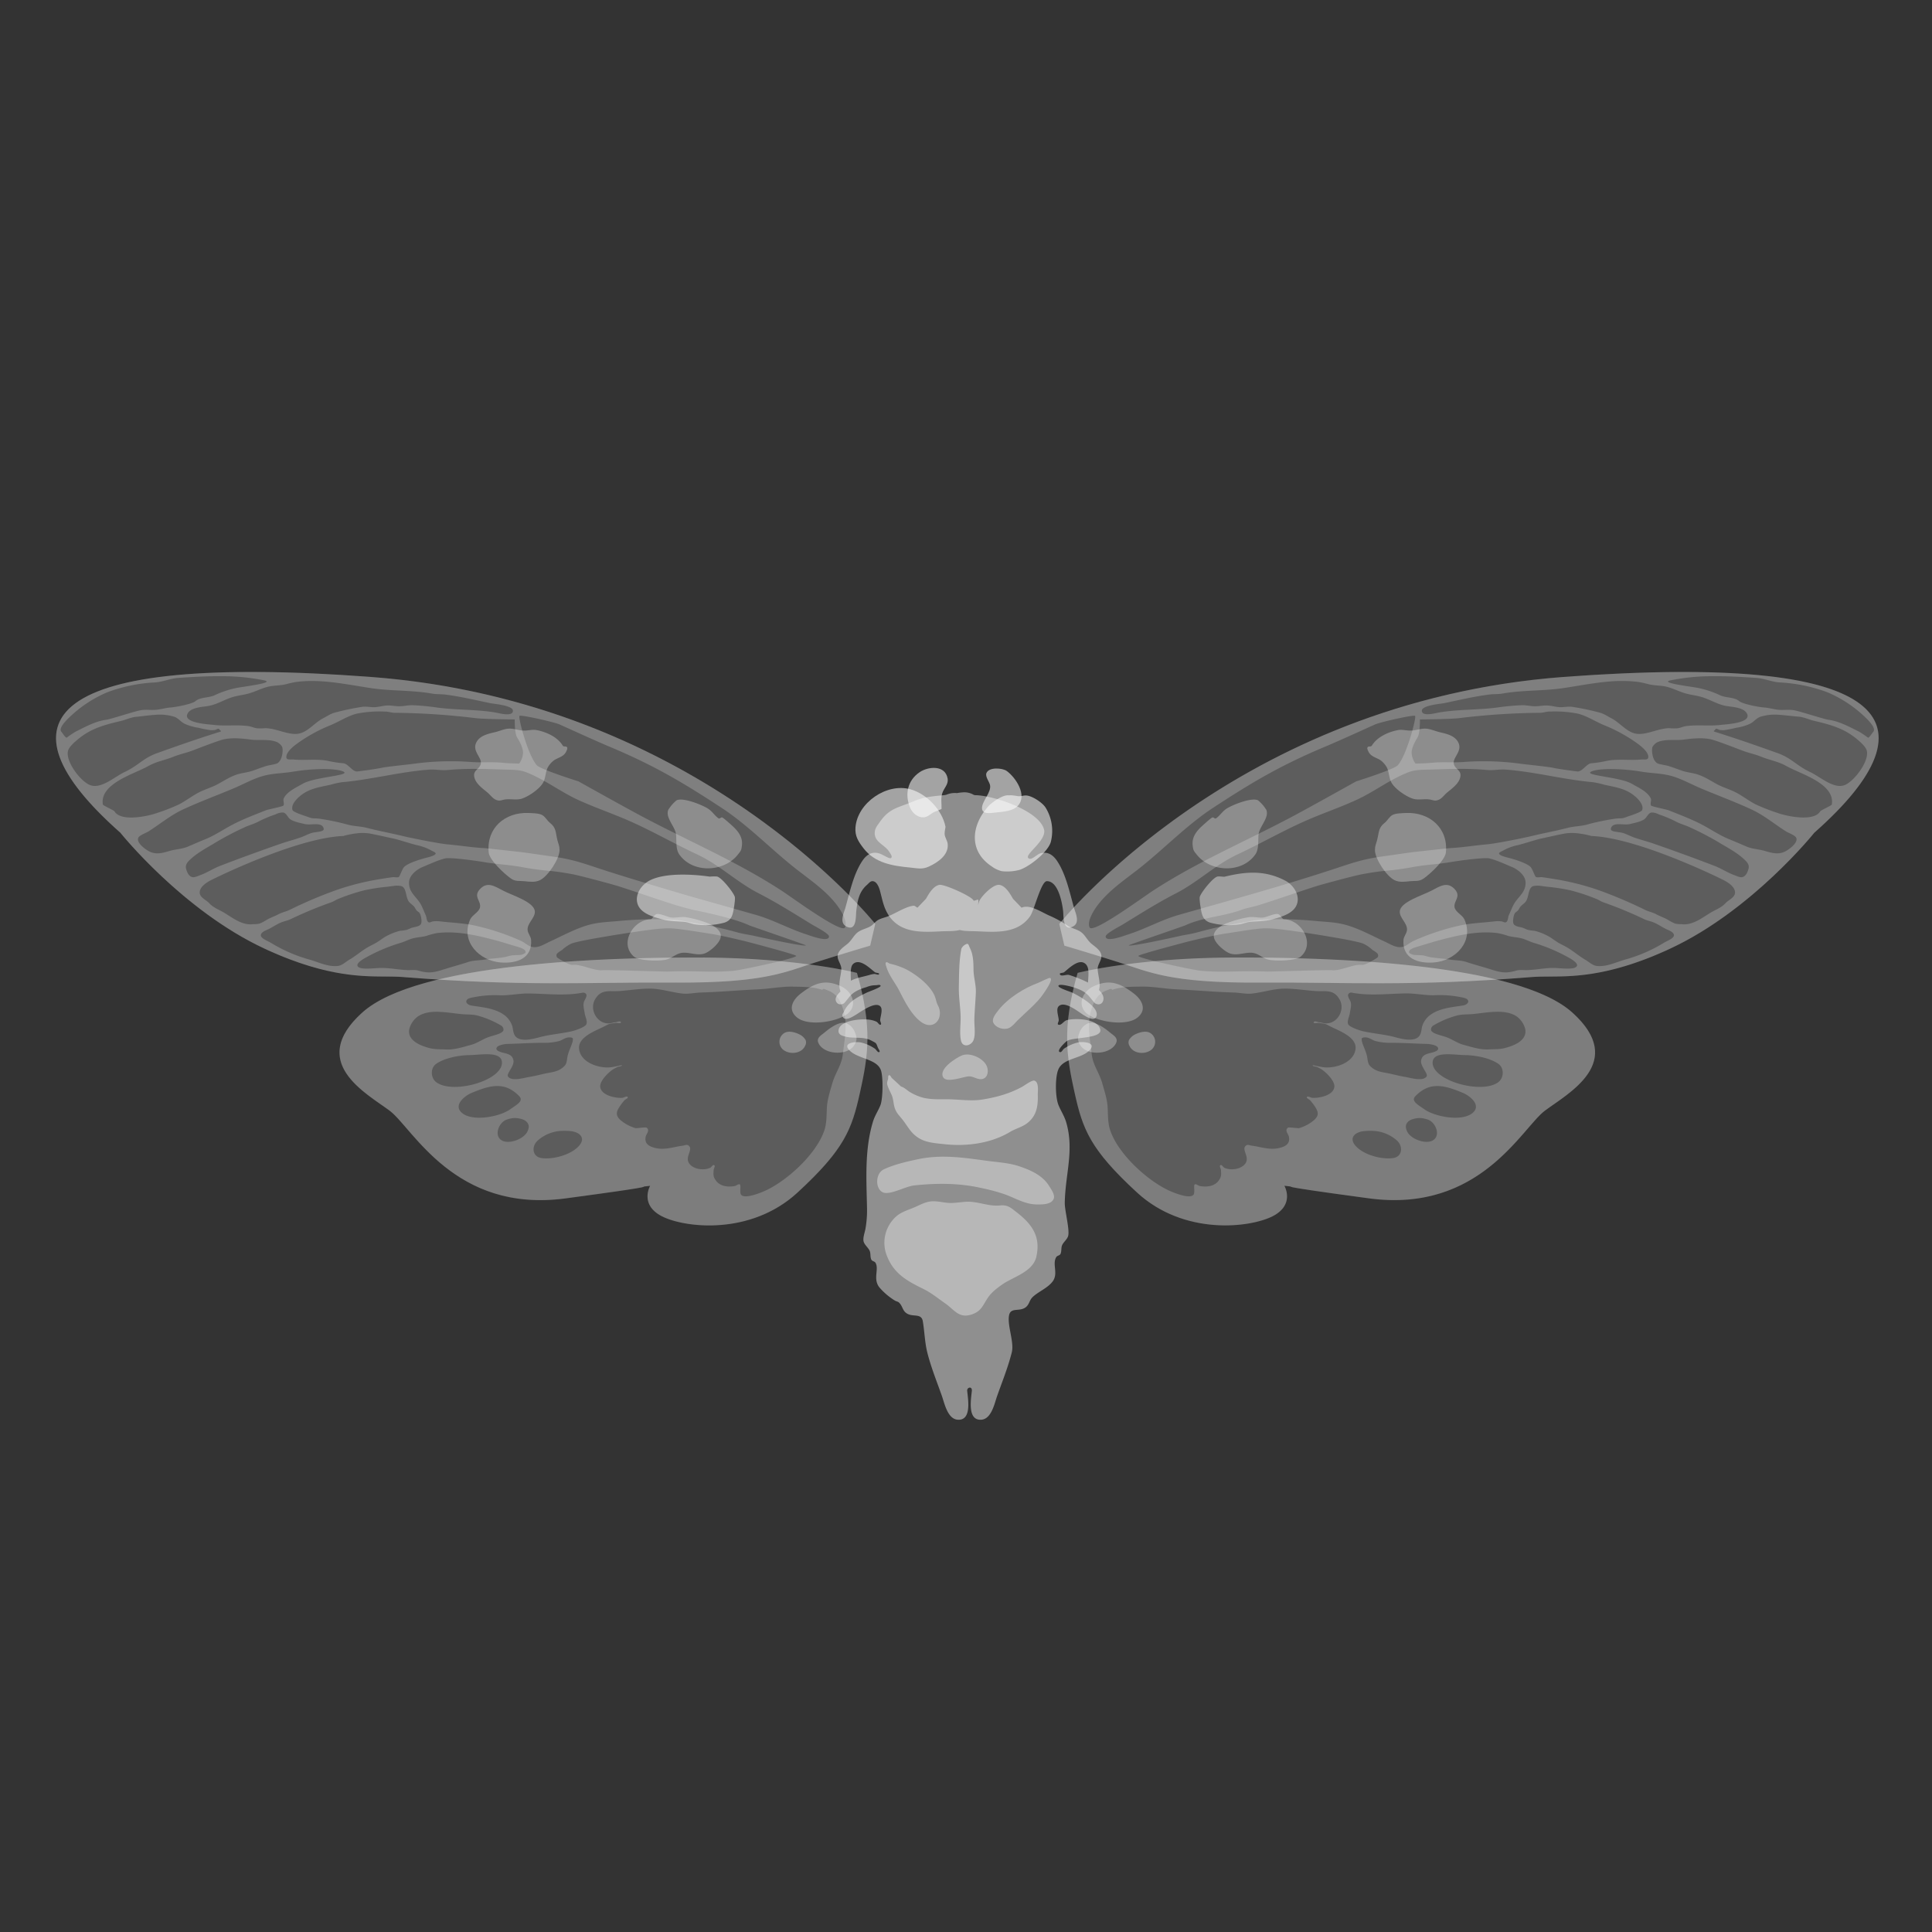 <svg id="Layer_1" data-name="Layer 1" xmlns="http://www.w3.org/2000/svg" viewBox="0 0 1000 1000"><rect x="0" y="0" width="1000" height="1000" fill="#333333" stroke="none"/><defs><style>.cls-1{isolation:isolate;}.cls-10,.cls-11,.cls-12,.cls-13,.cls-2,.cls-3,.cls-4,.cls-5,.cls-6,.cls-7,.cls-8,.cls-9{fill:#fff;}.cls-2{opacity:0.21;}.cls-3{opacity:0.2;}.cls-4{opacity:0.3;}.cls-5{opacity:0.48;}.cls-6{opacity:0.3;}.cls-7{opacity:0.4;}.cls-8{opacity:0.44;}.cls-9{opacity:0.45;}.cls-10{opacity:0.55;}.cls-11{opacity:0.36;}.cls-12{opacity:0.51;}.cls-13{opacity:0.43;}</style></defs><g class="cls-1"><path class="cls-2" d="M453,478.23S361.65,363.11,192.1,350.4-3.54,372.81,62.28,431c0,0,32.28,40.37,74.68,60.06l1.85.85c1.81.82,3.57,1.59,5.3,2.31,4,1.69,7.86,3.13,11.48,4.35,26.34,8.91,41.69,6.26,52.68,7.14,63,5.05,94.65,2.63,141.24,2.89s57.3-5.63,72.79-10.52,28.1-8.6,28.1-8.6Z"/><path class="cls-3" d="M443.58,503.57s-29.72-7.71-79.82-7.94S216,498.33,187.49,524.08s2.22,41.82,14.21,50.81,33.6,53.06,91,45.37,33.09-5.35,43.81-6.51c0,0-5.64,9.71,6,15.73s45.86,10.21,70.26-12.24,28.13-32.83,32.29-51.57S451.81,532.26,443.58,503.57Z"/><path class="cls-2" d="M233.87,482.64c7.6.27,15.16,2.07,22.42,4,3.27.88,6.46,1.88,9.69,2.86,1.54.47,4.36,1.15,5.51,2.16.42.37.78,1.33.31,1.64-2.05,1.39-3.2.87-6.59,1.18-1.36.13-2.64.67-4,.91-3.42.63-7,.71-10.42,1.29-3,.5-5.71.31-8.61,1.29-3.47,1.17-6.91,2.07-10.39,3.14-5.84,1.78-8.91,3.18-15.06,1.32-2-.61-3.8-.23-5.86-.31-4.52-.18-9.07-1.14-13.6-1.12-2.65,0-8.91.88-11.22-.17-3.45-1.57,2.45-4.74,3.55-5.33a89.27,89.27,0,0,1,17.71-7.46c2.26-.66,4.35-1.85,6.63-2.41s4.5-.61,6.69-1.19a39.24,39.24,0,0,1,5.61-1.49A49.57,49.57,0,0,1,233.87,482.64Zm115.29-2c6.06.62,12,1.68,18,2.58,6.73,1,19.43,4.18,19.43,4.18s25.64,6.69,25.55,7.39c-.17,1.29-28.69,7.37-32.54,7.69-11.89,1-18.33-.12-33.94.39-2.38.07-31.41-.94-33.88-.7-4.39.42-11.07-3.29-15.47-2.74-1.6.2-7.37-3.29-8-3.9a1.65,1.65,0,0,1,.07-2,13.67,13.67,0,0,1,2.55-1.81,18.29,18.29,0,0,1,4.84-3.32c1.74-.72,8-2,15.12-3.2,8.69-1.52,18.75-3.05,23.75-3.7C339.1,480.91,344.65,480.2,349.16,480.65Zm-145.37-22.1a11,11,0,0,1,3.94.11c2.61.78,2.21,5.27,3.66,7.67.72,1.2,1.9,1.78,2.82,2.79.67.72.89,1.61,1.61,2.3s1,.61,1.49,1.39c.62,1.06,1.22,4.29.6,5.4-.75,1.35-3,1.53-4.33,1.89-1.06.28-2,.84-3,1.18a22,22,0,0,1-3.42.49,28.42,28.42,0,0,0-6.1,2.23c-2.2,1-3.94,2.5-6,3.77-1.65,1-3.46,1.78-5.13,2.79-3.14,1.88-5.93,4.34-9.13,6.2-1.92,1.12-3.74,3-6.07,3.24-5.1.46-9.58-1.87-14.29-3.24A78.25,78.25,0,0,1,140,487.87c-1.06-.67-5.18-2.16-5-3.87s3-2.56,4.25-3.21c2.23-1.11,4.39-2.65,6.73-3.52,1.48-.55,3.06-.83,4.49-1.53A211.57,211.57,0,0,1,171.54,467c1.27-.46,2.34-1.27,3.59-1.74a100.92,100.92,0,0,1,13.39-4.43,98.64,98.64,0,0,1,11.19-1.77C200.83,459,202.33,458.71,203.79,458.55Zm26.77-14.26c2.29-.52,14.6,1,20.29,2,7.52,1.22,12.1,1.21,19.59,2.58,12.81,2.33,13.16,1.25,26,3.66,3.79.71,20.21,5.09,23.91,6.27,9.93,3.18,19.78,6.69,29.74,9.8,3,.92,8.71,2.37,8.71,2.37s20.24,3.87,29,8c.73.34,29.32,10.12,29.28,10.32-.22,1.06-27.35-5-27.64-5.09-2.76-.5-5.54-.95-8.23-1.71a208,208,0,0,0-22.28-4.85c-3.53-.59-7-1.56-10.6-1.67a205.59,205.59,0,0,0-27.64.7c-5.34.54-10.42.57-15.69,2-6.91,1.86-13.64,5.61-20.15,8.58-2.37,1.08-5.24,2.94-7.91,3-3.22.11-4.65-2.09-7.36-3.28a124.34,124.34,0,0,0-24-7.94c-5.83-1.25-11.72-1.4-17.6-2.1a14.44,14.44,0,0,0-3.94,0c-.75.1-1.53.77-2.2.42-1.18-.6-.93-2.5-1.5-3.69-1.09-2.28-1.89-4.84-3.38-6.91-2.4-3.33-5.27-5.31-5.26-9.86,0-3.76,4-6.89,7.14-8.16C222.49,447.22,226.7,445.18,230.56,444.29Zm-46-12.93a24.62,24.62,0,0,1,6.94.1c4.13.78,8.22,1.77,12.34,2.62,2,.42,9.83,2.92,11.82,3.35a27,27,0,0,1,7.77,2.89c.37.21,2.1.88,2.06,1.46-.08,1.14-4.29,2.06-5.09,2.27-2.83.75-9.24,2.66-11.23,4.71-1,1-2.2,4.83-2.75,5.16-.71.42-2.31,0-3.11.1-1.88.26-3.82.56-5.71.87a133.86,133.86,0,0,0-24.06,6,232.6,232.6,0,0,0-23.28,9.9c-1.91,1-4,1.34-5.93,2.34-2,1.08-4.3,1.85-6.31,3a21.69,21.69,0,0,1-3.73,1.95,16,16,0,0,1-3.31.28c-5.49.71-10.26-3.06-14.78-5.82-2.91-1.78-5.68-2.59-8-5.13-1.44-1.59-4.93-2.89-4.84-5.54.1-3.16,4.22-5.52,6.65-6.69,0,0,43.2-21.54,67.71-22.46A39.44,39.44,0,0,1,184.58,431.36Zm-38.14-10.81c1.83.19,2.43,2.57,3.9,3.56,1.9,1.27,5.13,1.87,7.33,2.4,3.42.85,8.82-1.28,9.86,2.2.63,2.09-3.83,1.66-6.52,2.55-1.9.62-3.65,1.61-5.54,2.26-3.43,1.19-7,2.08-10.39,3.28-10.41,3.62-20.81,7.41-31.1,11.36-3.59,1.39-6.76,3.55-10.38,4.85-1,.37-2.8,1.25-4,1-1.94-.4-2.85-2.76-3.28-4.43-.57-2.26,1.24-3.87,2.76-5.23,3.84-3.44,8.6-5.84,13-8.54a150.82,150.82,0,0,1,14.26-7.46c2.62-1.26,5.49-1.95,8-3.38a63.31,63.31,0,0,1,8.33-3.45A8,8,0,0,1,146.44,420.55Zm19-22.45c4.64-.11,8.91.15,11.33.91,7.44,2.34-13.55,2.9-20.05,6.66-3.21,1.86-8.11,4-9.83,7.56-.53,1.12.45,2.66-.17,3.73-.3.52-8,2-9.17,2.48-5.69,2.29-11.64,4.51-17.08,7.35-4.75,2.48-9.2,5.59-14.19,7.6-3.07,1.24-6,2.54-9.06,3.84-2.76,1.18-5.92,1.29-8.79,2.06-3.63,1-6.94,2.23-10.63.66-1.94-.83-7.37-4.56-6.21-7.29.56-1.3,4-2.53,5.13-3.21,5.91-3.73,11.44-8.38,17.81-11.36,8.7-4.06,17.74-7.36,26.57-11.09,5-2.11,9.55-4.74,14.81-6.27s10.66-1.4,16-2.34A98.57,98.57,0,0,1,165.44,398.1Zm81.72-.1c5.22,0,10.45.25,15.61.38,3.21.08,6.36.14,9.17,1.19,9.62,3.58,17.92,10.15,27.23,14.43,8.89,4.08,18.15,7.17,27.05,11.12,11.82,5.25,23,11.7,34.69,17.15,11.37,5.3,20.57,14.37,31.72,20.08,9.47,4.85,18.59,10.63,27.65,16.18,1.38.85,8.75,4.62,8.82,6.13.15,3.45-10.1-.51-11.47-.94-9-2.85-17.41-7.64-26.5-10.21l-35.29-10s-29.18-8.56-43.6-13.27c-10.56-3.45-15.54-5.43-26.56-6.94-1.71-.23-14.64-2.12-16.35-2.3-5.8-.61-17-1.93-19.32-2.05-6.08-.34-12.15-1.36-18.23-1.89-4.9-.42-20-3.52-22.83-4.22-6.33-1.55-12.68-2.68-19-4.32-3.16-.82-6.38-.79-9.52-1.57a122.51,122.51,0,0,0-15.2-3.2c-3.12-.36-2.84.23-5.86-.91-1.42-.54-7.57-2.38-7.94-3.56-1-3,2.7-6.36,4.7-7.88,4.5-3.39,9.58-4,15-5.22a43.56,43.56,0,0,1,5.82-1.29c15.12-1.32,30-5.39,45.18-6.52,3.18-.24,6.26.51,9.45.21A150.3,150.3,0,0,1,247.16,398ZM123,382.17c2.31.09,4.59.34,6.69.63,4.38.6,9.69-.43,13.81,1.36a6.63,6.63,0,0,1,2.47,2.3c.57.76.6,6.5-2.23,8.5-.9.64-4.53,1.1-5.65,1.43-2.64.8-5.19,1.84-7.81,2.69s-5.54,1-8.22,2c-3.33,1.19-6.33,3.16-9.42,4.84s-6.87,2.7-10.14,4.46-6.45,4.23-9.9,6a100.84,100.84,0,0,1-11.12,4.35c-5,1.83-19,4.75-22.24-.8-.31-.53-5.94-3-6-3.52-1.72-10.82,16.13-15.76,23.27-19.76,4.83-2.7,8.23-2.93,13.38-5,3-1.22,6.06-1.83,9.12-2.94,2.58-.92,14.14-5.54,17.29-6.13A30.38,30.38,0,0,1,123,382.17Zm145.93-11.64c.83-.64,18,3.22,20.76,4.47,6.67,3,19.2,8.73,26,11.57,22.59,9.48,37.52,18.25,58,31.7,13.69,9,25.65,21.58,38.63,31.71,7.27,5.67,15.08,10.95,20.77,18.37,1.85,2.4,5.76,8.31,4.33,11.64-1.56,3.62-27.41-15.46-33.09-19.14-23.44-15.18-47.6-25.3-72.27-38.41-10-5.34-32.63-18-32.63-18s-19.64-6.16-21.58-8.36C273.2,390.86,268.06,371.17,268.91,370.53ZM80.38,370a25.52,25.52,0,0,1,9.86,1c2.11.77,3.32,2.59,5.27,3.6a26.58,26.58,0,0,0,7.18,2.09,60.91,60.91,0,0,0,6.38,1.25,10.94,10.94,0,0,0,2.06-.1c.79-.09,2-1.1,2.37-.39s1.56,1,.34,1.33c-11,3.41-21.64,7.15-32.42,11-7.5,2.69-9.73,6.47-17,9.86-4.94,2.31-11.76,8.63-17.39,6.86C42,405,33.47,393.79,35.3,388.34c.7-2.06,3.66-4.54,5.2-5.82,6.67-5.53,13.82-7.41,22.06-9.34,2.65-.63,5-1.86,7.74-2.13C73.39,370.75,76.91,370.22,80.38,370Zm119.12-1.71c1.62.06,3.16.65,4.78.66a368.52,368.52,0,0,1,41.86,2.76c5,.59,20.29.66,20.29.66s-.14,7.1,1.22,9.31c.86,1.39,3.18,5.19,3.07,8.16a10.49,10.49,0,0,1-2,5.38s-5.09-.08-8-.37c-6-.6-10.54-.07-16.55-.42a141.67,141.67,0,0,0-30.75,1c-2.15.27-13.51,1.46-15.63,1.93-3.18.72-11.87,1.86-12.92,1.94-2.42.18-4.75-4.06-7.13-4.23a58.88,58.88,0,0,1-7.88-1.22c-6-1.2-12-.17-17.92-.73-1.68-.16-4.15.65-3.66-1.95.45-2.38,3.72-5,5.51-6.28a80.83,80.83,0,0,1,17-9.41c4.61-1.83,9.21-5,14.05-6.13A61.35,61.35,0,0,1,199.5,368.33ZM163.17,352.5c9.66.25,19.28,2.23,28.76,3.66,10.52,1.6,21.32,1,31.76,2.86,2.35.41,4.7.21,7.05.53,7.72,1,15.29,2.79,22.9,4.39,2,.42,11.82,1.15,11.85,3.94.05,3.25-7.09,1.27-8.57,1-10-1.76-20.28-1.3-30.37-2.62A125.6,125.6,0,0,0,213.3,365c-2.19,0-4.35.55-6.55.56s-4.43-.53-6.66-.38c-1.94.12-3.85.69-5.78.83-2.32.17-4.63-.48-6.94-.13a130,130,0,0,0-14.19,3c-2.2.59-4.13,2-6.14,3-4.5,2.41-8,7.39-13.07,7.95s-11-2.82-16.56-2.93a31.13,31.13,0,0,1-4.32.07c-1.57-.21-3-.93-4.6-1.15-5.88-.8-12.12.11-18-.63-2.53-.31-16.48-.92-13.25-6.1,1.94-3.1,7.86-3.14,10.88-3.73,4.2-.82,7.59-3,11.57-4.32,2.67-.91,5.4-1.2,8.12-1.85,3.66-.86,6.89-2.66,10.46-3.62,3.1-.84,6.41-.66,9.52-1.36a55,55,0,0,1,5.72-1.26A66.38,66.38,0,0,1,163.17,352.5ZM115,350a108.69,108.69,0,0,1,21.75,2.16c5.45,1.18-8.25,2.88-13.75,3.81a49.48,49.48,0,0,0-12,3.93c-3,1.38-7.36.88-9.82,3-1.78,1.53-10.2,3.11-12.8,3.28s-5.13,1-7.74,1.22c-2.76.21-5.25-.26-8,.24-3.1.57-15.34,4.6-17.67,4.91-5.4.7-10.81,3.64-15.73,6.1a48.13,48.13,0,0,0-4.67,3.13c-.55.38-2.29-2.46-2.75-2.95-1.89-2,3.2-6.65,4.15-7.6a64.3,64.3,0,0,1,19.8-13,82.56,82.56,0,0,1,24.33-5c4.19-.25,8-2.05,12.14-2.34C99.75,350.38,107.44,349.92,115,350Zm20.19-2.16C17.47,346.84,4.7,380.09,62.28,431c0,0,32.28,40.34,74.68,60,.62.29,1.23.6,1.85.88,1.8.81,3.57,1.58,5.29,2.3,4.05,1.69,7.86,3.13,11.47,4.35,26.35,8.91,41.69,6.27,52.68,7.15,63,5,94.68,2.63,141.26,2.89,13.4.08,23.84-.36,32.27-1.13,20.88-1.92,29.49-5.91,40.52-9.39,15.49-4.9,28.1-8.62,28.1-8.62l2.65-11.22S361.66,363.11,192.11,350.41Q160.32,348,135.15,347.83Z"/><path class="cls-3" d="M290.73,585.34a29.94,29.94,0,0,1,4.71.14c4.55.48,8.15,3.55,3.94,7.95s-13.15,6.79-19,6c-5-.65-5.39-6.2-2-9.13A19.87,19.87,0,0,1,290.73,585.34Zm-25.59-6.55a9.66,9.66,0,0,1,2.79,0c1.81.28,3.92.78,5,2.27.95,1.31,1,2.53.1,4.53-1.76,3.88-9,6.57-12.76,4.95-5.06-2.17-2.2-9.75,2.17-11.09A17.85,17.85,0,0,1,265.14,578.79Zm-8.08-16.66c4-.09,7.85,1.29,11.68,5.23,2.49,2.56-1.43,4.5-4.75,6.86-5.24,3.74-18.9,6.41-24.57,2.06-5.22-4,.92-9,4.7-10.6C248.77,563.77,253,562.21,257.06,562.13Zm-3.73-16.42c3.4.17,6.18,1.07,6.45,3.9.88,9.51-25.2,17-33.92,10.56-3-2.19-3.2-7.33-.11-9.51,4.45-3.14,12.15-4.49,17.29-4.54C245.89,546.1,249.92,545.53,253.33,545.71ZM294,537c.88-.13,2.55-.09,2.54.8,0,2.34-2,5.43-2.75,8.75-.42,1.81-.25,3.88-1.71,5.3-3.08,3-6.16,3-10,3.83-2.8.61-5.32,1.3-8.19,1.75-2.36.36-9.29,2.58-11-.35-.78-1.34,3.31-5.3,2.9-8.06-.57-3.81-4.22-3.55-7-4.63-.74-.29-2.36-.9-1.67-2.2s4.25-1.82,5.5-1.85c6.31-.14,12.56-.61,18.86-.59a28.39,28.39,0,0,0,8.23-1C291.14,538.26,292.46,537.17,294,537Zm-66.69-13.25c4.15.13,8.39.88,11.85,1.18,2.8.25,5.71.05,8.4.84a49.66,49.66,0,0,1,12,5.16c.8.5,1.41,2,.83,2.72-1.23,1.63-4.73,2.14-7.77,3.24s-5.49,3-8.61,3.87c-4.21,1.13-8.84,2.71-13.25,2.44-2.54-.15-5.1,0-7.6-.52-4.84-1.09-12.72-3.93-11.26-10.22a11.68,11.68,0,0,1,4.15-6.17C219.13,524.08,223.17,523.58,227.32,523.71Zm74.5-9.94a1.66,1.66,0,0,1,1.74,1.12c.27,1-1.13,2.89-1.36,3.8-.48,1.91.2,4,.49,6,.23,1.52,1.7,4.33.63,5.72s-5.82,3-7.6,3.38c-5.4,1.19-11,1.59-16.32,3-3.06.83-7.81,2.06-10.91.77-2.71-1.13-2.76-3.69-3.21-6.1a11.7,11.7,0,0,0-3-5.06c-4.8-4.54-12.28-5-18.41-6-1.26-.2-3.39-1.41-2.13-3,.73-.94,3.25-1.19,4.33-1.43a55.75,55.75,0,0,1,12.86-.84c4.86.12,9.8-1,14.71-.94C283.09,514.33,292.41,515.6,301.82,513.77Zm108.7-3.1c5.05.08,10.27,0,15.06,1.64,1.5.5-.27.12.28-.31s1.6.26,2.37.52a11.58,11.58,0,0,1,7,6.73c4.05,9,2.08,17.2,1,26.6-.61,5.35-3.92,9.57-5.37,14.64-1.07,3.76-2.57,8.41-2.82,12.3-.27,4.18,0,8.6-1.5,12.66C422.33,597.34,408,610.59,396.75,616c-2.32,1.11-11.52,5-13.25,2.26-.69-1.08.08-4.78-.49-5.16-.77-.51-1.77.59-2.68.77-3.34.65-7.54.27-9.76-2.79-1.5-2.06-1.34-3.16-1.19-5.47.05-.83,1-2.07.28-2.51s-1.34,1-2.09,1.36a8.68,8.68,0,0,1-2.34.66c-2.8.39-6.45-.32-8.33-2.68-2.89-3.64,2.49-7.68-.73-9.66-.77-.47-1.83.09-2.72.21-4.81.62-9.22,2.38-14.19,1.22-3.38-.79-5.9-2.28-5-6.07.25-1.07,2.34-3.25.35-4.49-.48-.3-5.07.39-5.65.28a21.15,21.15,0,0,1-7.88-4.26c-2.74-2.51-2-4.5-.1-7.28a32.43,32.43,0,0,1,2.16-2.79c.54-.64,2.23-1.17,1.71-1.82s-1.88.39-2.83.46c-3.31.22-10.72-1.17-11.33-5.58-.43-3.15,4.33-7.65,6.56-9.13a20.65,20.65,0,0,1,2.33-1.22c.73-.36,2.7-.38,2.2-1,0,0-4,.94-5.75,1.12-5.84.62-15.29-2.26-16.28-9.31-.92-6.5,9-9.7,13.42-12.06,2.59-1.39,2.52-1.12,5.4-1.57.94-.14,3.12.47,2.79-.42s-1.95,0-2.93.07-2.1.51-3.17.56c-6.21.31-10.31-7.11-7.29-12.38,3.14-5.46,7.22-4,12.45-4.35,5-.36,9.78-1.11,14.82-1.26,6.25-.18,11.84,1.85,17.95,2.55,3.17.36,6.35-.43,9.52-.53,10-.29,20.07-1.22,30.08-1.67C398.71,511.76,404.54,510.58,410.52,510.67Zm-46.75-15.06c-50.1-.23-147.73,2.73-176.26,28.48s2.2,41.8,14.19,50.8,33.61,53.08,91.05,45.39,33.07-5.36,43.79-6.52c0,0-5.65,9.7,6,15.72s45.88,10.22,70.28-12.24,28.13-32.82,32.29-51.56,6.65-33.44-1.57-62.12C443.57,503.56,413.87,495.84,363.77,495.61Z"/><path class="cls-4" d="M284.66,425.91c-1.52-1.21-2.41-3.21-4.13-4.11s-5-.9-7-1c-12.15-.51-21.88,7.84-20.57,20.47.41,4,8.23,11.16,11.55,13.49,2.29,1.61,4.4,1.08,7,1.35s5.44.71,8-.55c4.11-2,10.1-11,10.11-15.53,0-2.3-.54-2.94-1.08-5.06C287.47,430.69,288,428.55,284.66,425.91Z"/><path class="cls-5" d="M367.35,453.74s-20.66-3.35-31,1.95c-4,2-7.55,6.73-6.54,11.44,1.17,5.51,8.06,7.37,12.68,8.65,4.17,1.16,7.65,1,11.82,1.39,1.84.17,3.57,1,5.4,1.28a37.74,37.74,0,0,0,15.14-.86c4.1-1.25,4.48-4.52,5.11-8.23.13-.73.64-4.25.38-5.15-.65-2.26-7-10.31-9.33-10.54A23.85,23.85,0,0,0,367.35,453.74Z"/><path class="cls-4" d="M291.25,385.89c-2.7-4.44-8.55-7.09-13.56-8-2.1-.4-4.26.29-6.39.25-2.37,0-4.67-.86-7-1-2.9-.14-5.37,1.2-8.12,1.84-3.62.85-8.26,1.81-9.86,5.81-1.68,4.22,3.13,7.37,2.55,10.45s-4.16,3.27-3.36,7c.75,3.5,4.49,6,7,8.13,1.36,1.18,2.44,2.82,4.09,3.56,2.27,1,3.12,0,5.3-.18,2.67-.27,5.6.47,8.22-.38,3.51-1.14,9.12-4.95,11-8.27,1.31-2.35,1.18-5.41,2.39-7.85a12,12,0,0,1,3.22-3.71c2.14-1.45,5-1.82,6.29-4.46.35-.73.95-1.82.39-2.41S291.75,386.71,291.25,385.89Z"/><path class="cls-4" d="M371.68,423.41c-2-1.54-3-3.38-5.1-4.78-2.88-1.92-13.08-6.08-16.41-4.37a20.4,20.4,0,0,0-4.25,4.87c-1.69,4.05,3.56,8.72,4,12.73.33,3.13-.27,7.61,1.63,10.33,7,10.07,23.16,9.18,30.24.3,1.72-2.16,1.91-2.19,2.23-4.91.57-5-2.84-8.3-6.28-11.29-.27-.25-3.58-3.24-4.06-3.21C372.8,423.14,372.57,424.11,371.68,423.41Z"/><path class="cls-4" d="M260.42,461c-4.58-2.43-8.18-4.75-11.88-.92-3.83,4,.54,6.1-.08,9.53-.43,2.45-4,3.94-5.06,6.21-5.25,11.6,4.82,21.55,15.82,22.36,8.13.6,16.35-2,15.68-11.7-.12-1.77-1.62-3.24-1.81-5-.37-3.65,4-6.35,3.73-9.78C276.48,466.79,265,463.42,260.42,461Z"/><path class="cls-4" d="M336.81,475.81c-9.07.19-16.45,12.57-8.74,19.28,2.6,2.28,13.3,2.45,16.77,1.6s5.21-3.56,9.28-3.57c3.68,0,7.68,1.78,11.19.14,2.59-1.2,6.59-4.67,7.54-7.47,1.39-4.1-3.82-7-7-8.13a57.3,57.3,0,0,0-10.82-2.92c-2.55-.37-5.13.42-7.69.16-1.66-.17-6.26-2.49-7.8-1.66C338.2,474,337.57,475.79,336.81,475.81Z"/><path class="cls-6" d="M436.31,511c-8.65-4.41-14.36-2.55-21.94,3.35-4.05,3.15-6.77,8.08-2,12.16,5.61,4.82,19.93,2.58,25.68-1.31,4.15-2.8,4.63-7.69,1.27-11.64A12.23,12.23,0,0,0,436.31,511Z"/><path class="cls-6" d="M442.3,533.78a8.3,8.3,0,0,0-3.55-3.82c-3.65-2.21-9.51,2.41-12.11,4.59-1.49,1.24-4.3,2.66-3,5.36,2.81,6,14.48,6.62,18.19,1.54C444.26,538.1,443.19,536.06,442.3,533.78Z"/><path class="cls-6" d="M414.21,535.61c-2.07-1.08-5.91-2.51-8.43-.81a5.33,5.33,0,0,0,.25,9c3.39,2.13,9,1.43,10.73-2.55a3.42,3.42,0,0,0,.23-2.93A7.72,7.72,0,0,0,414.21,535.61Z"/><path class="cls-2" d="M548.3,478.23s91.39-115.12,261-127.83,195.63,22.41,129.81,80.6c0,0-32.27,40.37-74.68,60.06l-1.85.85q-2.71,1.23-5.29,2.31c-4,1.69-7.87,3.13-11.49,4.35-26.34,8.91-41.69,6.26-52.68,7.14-63,5.05-94.65,2.63-141.23,2.89S594.54,503,579,498.08s-28.1-8.6-28.1-8.6Z"/><path class="cls-3" d="M557.76,503.57s29.72-7.71,79.82-7.94,147.74,2.7,176.27,28.45-2.22,41.82-14.21,50.81S766,628,708.6,620.26s-33.09-5.35-43.81-6.51c0,0,5.65,9.71-6,15.73s-45.87,10.21-70.27-12.24-28.13-32.83-32.29-51.57S549.53,532.26,557.76,503.57Z"/><path class="cls-2" d="M767.47,482.64c-7.6.27-15.16,2.07-22.42,4-3.27.88-6.45,1.88-9.69,2.86-1.54.47-4.36,1.15-5.51,2.16-.42.37-.77,1.33-.31,1.64,2.05,1.39,3.21.87,6.59,1.18,1.36.13,2.64.67,4,.91,3.42.63,7,.71,10.43,1.29,3,.5,5.7.31,8.61,1.29,3.46,1.17,6.9,2.07,10.39,3.14,5.83,1.78,8.9,3.18,15.06,1.32,2-.61,3.8-.23,5.85-.31C795,502,799.51,501,804,501c2.66,0,8.91.88,11.22-.17,3.45-1.57-2.45-4.74-3.55-5.33A89.27,89.27,0,0,0,794,488.05c-2.26-.66-4.35-1.85-6.63-2.41s-4.5-.61-6.69-1.19a38.89,38.89,0,0,0-5.61-1.49A49.52,49.52,0,0,0,767.47,482.64Zm-115.29-2c-6.06.62-12,1.68-18,2.58-6.73,1-19.43,4.18-19.43,4.18s-25.64,6.69-25.55,7.39c.17,1.29,28.69,7.37,32.54,7.69,11.89,1,18.33-.12,33.94.39,2.38.07,31.41-.94,33.88-.7,4.39.42,11.07-3.29,15.47-2.74,1.61.2,7.38-3.29,8-3.9a1.64,1.64,0,0,0-.07-2,13.67,13.67,0,0,0-2.54-1.81,18.34,18.34,0,0,0-4.85-3.32c-1.74-.72-8-2-15.12-3.2-8.69-1.52-18.74-3.05-23.75-3.7C662.24,480.91,656.69,480.2,652.18,480.65Zm145.37-22.1a11,11,0,0,0-3.94.11c-2.61.78-2.2,5.27-3.66,7.67-.72,1.2-1.9,1.78-2.82,2.79-.67.72-.88,1.61-1.6,2.3s-1,.61-1.5,1.39c-.62,1.06-1.21,4.29-.59,5.4.74,1.35,3,1.53,4.32,1.89,1.06.28,2,.84,3,1.18a21.89,21.89,0,0,0,3.41.49,28.42,28.42,0,0,1,6.1,2.23c2.21,1,4,2.5,6,3.77,1.65,1,3.46,1.78,5.13,2.79,3.14,1.88,5.94,4.34,9.13,6.2,1.92,1.12,3.75,3,6.07,3.24,5.1.46,9.58-1.87,14.29-3.24a78.31,78.31,0,0,0,20.54-8.89c1.05-.67,5.17-2.16,5-3.87s-3-2.56-4.26-3.21c-2.23-1.11-4.39-2.65-6.73-3.52-1.48-.55-3.06-.83-4.49-1.53A211.57,211.57,0,0,0,829.8,467c-1.27-.46-2.34-1.27-3.59-1.74a100.44,100.44,0,0,0-13.39-4.43,98.64,98.64,0,0,0-11.19-1.77C800.51,459,799,458.71,797.55,458.55Zm-26.77-14.26c-2.29-.52-14.6,1-20.29,2-7.52,1.22-12.1,1.21-19.59,2.58-12.81,2.33-13.16,1.25-26,3.66-3.8.71-20.22,5.09-23.92,6.27-9.92,3.18-19.77,6.69-29.74,9.8-3,.92-5.77,1.28-8.71,2.37-9,3.33-20.24,3.87-29,8-.72.34-29.32,10.12-29.28,10.32.22,1.06,27.36-5,27.65-5.09,2.75-.5,5.53-.95,8.22-1.71a208.49,208.49,0,0,1,22.28-4.85c3.53-.59,7-1.56,10.6-1.67a205.55,205.55,0,0,1,27.64.7c5.34.54,10.42.57,15.69,2,6.91,1.86,13.65,5.61,20.15,8.58,2.37,1.08,5.24,2.94,7.91,3,3.23.11,4.66-2.09,7.36-3.28a124.56,124.56,0,0,1,24-7.94c5.83-1.25,11.72-1.4,17.61-2.1a14.37,14.37,0,0,1,3.93,0c.75.1,1.53.77,2.2.42,1.18-.6.93-2.5,1.5-3.69,1.09-2.28,1.9-4.84,3.38-6.91,2.4-3.33,5.27-5.31,5.27-9.86,0-3.76-4-6.89-7.15-8.16C778.85,447.22,774.64,445.18,770.78,444.29Zm46-12.93a24.55,24.55,0,0,0-6.93.1c-4.14.78-8.23,1.77-12.35,2.62-2,.42-9.83,2.92-11.81,3.35a27,27,0,0,0-7.78,2.89c-.37.21-2.1.88-2,1.46.07,1.14,4.28,2.06,5.09,2.27,2.83.75,9.24,2.66,11.22,4.71,1,1,2.2,4.83,2.75,5.16.71.42,2.31,0,3.11.1,1.89.26,3.83.56,5.71.87a133.86,133.86,0,0,1,24.06,6,233.76,233.76,0,0,1,23.29,9.9c1.9,1,4,1.34,5.92,2.34,2,1.08,4.31,1.85,6.31,3a22.06,22.06,0,0,0,3.73,1.95,16.07,16.07,0,0,0,3.32.28c5.48.71,10.25-3.06,14.78-5.82,2.91-1.78,5.67-2.59,8-5.13,1.45-1.59,4.93-2.89,4.85-5.54-.11-3.16-4.23-5.52-6.66-6.69,0,0-43.2-21.54-67.7-22.46A39.75,39.75,0,0,0,816.76,431.36Zm38.14-10.81c-1.83.19-2.43,2.57-3.9,3.56-1.9,1.27-5.13,1.87-7.32,2.4-3.43.85-8.82-1.28-9.87,2.2-.63,2.09,3.83,1.66,6.52,2.55,1.9.62,3.66,1.61,5.54,2.26,3.44,1.19,7,2.08,10.39,3.28,10.41,3.62,20.81,7.41,31.1,11.36,3.6,1.39,6.76,3.55,10.39,4.85,1,.37,2.79,1.25,4,1,1.94-.4,2.85-2.76,3.28-4.43.57-2.26-1.24-3.87-2.76-5.23-3.84-3.44-8.6-5.84-13-8.54A153.3,153.3,0,0,0,875,428.36c-2.62-1.26-5.5-1.95-8.06-3.38a63.31,63.31,0,0,0-8.33-3.45A8,8,0,0,0,854.9,420.55Zm-19-22.45c-4.64-.11-8.91.15-11.33.91-7.44,2.34,13.55,2.9,20,6.66,3.22,1.86,8.11,4,9.83,7.56.53,1.12-.45,2.66.17,3.73.31.52,8,2,9.17,2.48,5.7,2.29,11.65,4.51,17.08,7.35,4.75,2.48,9.2,5.59,14.19,7.6,3.07,1.24,6.05,2.54,9.07,3.84,2.75,1.18,5.91,1.29,8.78,2.06,3.63,1,6.94,2.23,10.63.66,1.94-.83,7.37-4.56,6.21-7.29-.56-1.3-4-2.53-5.12-3.21-5.92-3.73-11.44-8.38-17.82-11.36-8.7-4.06-17.73-7.36-26.56-11.09-5-2.11-9.56-4.74-14.82-6.27s-10.66-1.4-16-2.34A98.57,98.57,0,0,0,835.9,398.1Zm-81.71-.1c-5.23,0-10.46.25-15.62.38-3.2.08-6.36.14-9.17,1.19-9.62,3.58-17.92,10.15-27.23,14.43-8.89,4.08-18.15,7.17-27,11.12-11.82,5.25-23,11.7-34.69,17.15-11.37,5.3-20.57,14.37-31.72,20.08-9.47,4.85-18.59,10.63-27.65,16.18-1.38.85-8.75,4.62-8.82,6.13-.15,3.45,10.1-.51,11.47-.94,9-2.85,17.41-7.64,26.5-10.21,26.38-7.48,52.88-14.79,78.89-23.29,10.56-3.45,15.55-5.43,26.56-6.94,1.71-.23,14.64-2.12,16.35-2.3,5.8-.61,17-1.93,19.32-2.05,6.08-.34,12.15-1.36,18.23-1.89,4.9-.42,20-3.52,22.83-4.22,6.34-1.55,12.69-2.68,19-4.32,3.17-.82,6.38-.79,9.52-1.57a123.28,123.28,0,0,1,15.2-3.2c3.12-.36,2.84.23,5.86-.91,1.42-.54,7.57-2.38,7.95-3.56,1-3-2.71-6.36-4.71-7.88-4.5-3.39-9.58-4-15-5.22a43.22,43.22,0,0,0-5.82-1.29c-15.11-1.32-30-5.39-45.18-6.52-3.18-.24-6.26.51-9.45.21A150.21,150.21,0,0,0,754.19,398Zm124.17-15.83c-2.31.09-4.59.34-6.69.63-4.37.6-9.69-.43-13.8,1.36a6.66,6.66,0,0,0-2.48,2.3c-.57.76-.6,6.5,2.23,8.5.9.64,4.53,1.1,5.65,1.43,2.64.8,5.19,1.84,7.81,2.69s5.54,1,8.22,2c3.34,1.19,6.33,3.16,9.42,4.84s6.87,2.7,10.14,4.46,6.46,4.23,9.9,6a101.63,101.63,0,0,0,11.12,4.35c5,1.83,19,4.75,22.25-.8.31-.53,5.93-3,6-3.52,1.73-10.82-16.13-15.76-23.27-19.76-4.83-2.7-8.22-2.93-13.38-5-3-1.22-6.06-1.83-9.12-2.94-2.58-.92-14.14-5.54-17.29-6.13A30.38,30.38,0,0,0,878.36,382.17ZM732.43,370.53c-.83-.64-18,3.22-20.76,4.47-6.66,3-19.2,8.73-26,11.57-22.59,9.48-37.52,18.25-58,31.7-13.69,9-25.64,21.58-38.62,31.71-7.28,5.67-15.08,10.95-20.78,18.37-1.85,2.4-5.76,8.31-4.32,11.64,1.56,3.62,27.4-15.46,33.08-19.14,23.44-15.18,47.6-25.3,72.27-38.41,10-5.34,32.63-18,32.63-18s19.64-6.16,21.58-8.36C728.14,390.86,733.28,371.17,732.43,370.53ZM921,370a25.52,25.52,0,0,0-9.86,1c-2.1.77-3.32,2.59-5.27,3.6a26.58,26.58,0,0,1-7.18,2.09,60.91,60.91,0,0,1-6.38,1.25,10.8,10.8,0,0,1-2-.1c-.8-.09-2-1.1-2.37-.39s-1.57,1-.35,1.33c11,3.41,21.64,7.15,32.42,11,7.5,2.69,9.73,6.47,17,9.86,4.94,2.31,11.76,8.63,17.39,6.86,5-1.57,13.59-12.81,11.75-18.26-.7-2.06-3.65-4.54-5.19-5.82-6.67-5.53-13.83-7.41-22.07-9.34-2.65-.63-5-1.86-7.74-2.13C928,370.75,924.44,370.22,921,370Zm-119.12-1.71c-1.61.06-3.16.65-4.77.66a368.54,368.54,0,0,0-41.87,2.76c-5,.59-20.29.66-20.29.66s.14,7.1-1.22,9.31c-.86,1.39-3.18,5.19-3.07,8.16a10.49,10.49,0,0,0,2,5.38s5.09-.08,8-.37c6-.6,10.54-.07,16.56-.42a141.6,141.6,0,0,1,30.74,1c2.15.27,13.52,1.46,15.63,1.93,3.18.72,11.87,1.86,12.92,1.94,2.43.18,4.75-4.06,7.13-4.23a58.63,58.63,0,0,0,7.88-1.22c5.95-1.2,12-.17,17.92-.73,1.68-.16,4.15.65,3.66-1.95-.45-2.38-3.72-5-5.51-6.28a80.83,80.83,0,0,0-17-9.41c-4.6-1.83-9.21-5-14.05-6.13A61.35,61.35,0,0,0,801.84,368.33Zm36.33-15.83c-9.65.25-19.28,2.23-28.76,3.66-10.52,1.6-21.32,1-31.76,2.86-2.35.41-4.69.21-7,.53-7.73,1-15.3,2.79-22.91,4.39-2,.42-11.81,1.15-11.85,3.94,0,3.25,7.09,1.27,8.58,1,10-1.76,20.27-1.3,30.36-2.62A125.6,125.6,0,0,1,788,365c2.19,0,4.35.55,6.55.56s4.43-.53,6.66-.38c1.94.12,3.85.69,5.79.83,2.31.17,4.62-.48,6.93-.13a129.49,129.49,0,0,1,14.19,3c2.2.59,4.13,2,6.14,3,4.5,2.41,8,7.39,13.07,7.95s11-2.82,16.56-2.93a31.13,31.13,0,0,0,4.32.07c1.57-.21,3-.93,4.61-1.15,5.87-.8,12.12.11,18-.63,2.53-.31,16.48-.92,13.25-6.1-1.93-3.1-7.85-3.14-10.88-3.73-4.2-.82-7.59-3-11.57-4.32-2.66-.91-5.4-1.2-8.12-1.85-3.65-.86-6.89-2.66-10.46-3.62-3.09-.84-6.41-.66-9.52-1.36a55,55,0,0,0-5.72-1.26A66.26,66.26,0,0,0,838.17,352.5ZM886.38,350a108.69,108.69,0,0,0-21.75,2.16c-5.45,1.18,8.26,2.88,13.75,3.81a49.48,49.48,0,0,1,12,3.93c3,1.38,7.37.88,9.83,3,1.77,1.53,10.19,3.11,12.79,3.28s5.13,1,7.74,1.22,5.25-.26,8,.24c3.1.57,15.34,4.6,17.67,4.91,5.4.7,10.81,3.64,15.73,6.1a48.13,48.13,0,0,1,4.67,3.13c.55.38,2.29-2.46,2.75-2.95,1.89-2-3.2-6.65-4.15-7.6a64.06,64.06,0,0,0-19.8-13,82.5,82.5,0,0,0-24.33-5c-4.19-.25-8-2.05-12.13-2.34C901.59,350.38,893.9,349.92,886.38,350Zm-20.18-2.16c117.68-1,130.45,32.26,72.86,83.18,0,0-32.28,40.34-74.68,60-.62.29-1.23.6-1.84.88q-2.71,1.21-5.3,2.3c-4,1.69-7.86,3.13-11.47,4.35-26.34,8.91-41.69,6.27-52.68,7.15-63,5-94.67,2.63-141.26,2.89-13.4.08-23.84-.36-32.27-1.13-20.87-1.92-29.48-5.91-40.52-9.39-15.49-4.9-28.1-8.62-28.1-8.62l-2.65-11.22s91.39-115.14,260.94-127.84C830.43,348.82,849.38,348,866.2,347.83Z"/><path class="cls-3" d="M710.61,585.34a29.94,29.94,0,0,0-4.71.14c-4.55.48-8.15,3.55-3.94,7.95s13.15,6.79,19,6c5-.65,5.39-6.2,2.06-9.13A19.91,19.91,0,0,0,710.61,585.34Zm25.59-6.55a9.66,9.66,0,0,0-2.79,0c-1.81.28-3.91.78-5,2.27-.95,1.31-1,2.53-.1,4.53,1.77,3.88,9,6.57,12.76,4.95,5.07-2.17,2.21-9.75-2.16-11.09A18,18,0,0,0,736.2,578.79Zm8.09-16.66c-4-.09-7.86,1.29-11.68,5.23-2.49,2.56,1.42,4.5,4.74,6.86,5.24,3.74,18.91,6.41,24.58,2.06,5.22-4-.93-9-4.71-10.6C752.57,563.77,748.32,562.21,744.29,562.13ZM748,545.71c-3.41.17-6.19,1.07-6.45,3.9-.89,9.51,25.19,17,33.92,10.56,3-2.19,3.19-7.33.1-9.51-4.45-3.14-12.15-4.49-17.29-4.54C755.45,546.1,751.42,545.53,748,545.71ZM707.33,537c-.87-.13-2.55-.09-2.54.8,0,2.34,2,5.43,2.75,8.75.43,1.81.26,3.88,1.71,5.3,3.08,3,6.16,3,10,3.83,2.8.61,5.33,1.3,8.19,1.75,2.36.36,9.29,2.58,11-.35.79-1.34-3.31-5.3-2.89-8.06.57-3.81,4.21-3.55,7-4.63.75-.29,2.36-.9,1.68-2.2s-4.26-1.82-5.51-1.85c-6.31-.14-12.56-.61-18.86-.59a28.43,28.43,0,0,1-8.23-1C710.2,538.26,708.88,537.17,707.33,537ZM774,523.71c-4.15.13-8.39.88-11.85,1.18-2.8.25-5.71.05-8.4.84a49.42,49.42,0,0,0-12,5.16c-.81.5-1.41,2-.84,2.72,1.23,1.63,4.74,2.14,7.77,3.24s5.49,3,8.61,3.87c4.21,1.13,8.85,2.71,13.25,2.44,2.54-.15,5.1,0,7.6-.52,4.85-1.09,12.72-3.93,11.26-10.22a11.68,11.68,0,0,0-4.15-6.17C782.21,524.08,778.17,523.58,774,523.71Zm-74.5-9.94a1.66,1.66,0,0,0-1.74,1.12c-.27,1,1.13,2.89,1.36,3.8.49,1.91-.2,4-.49,6-.23,1.52-1.7,4.33-.63,5.72s5.83,3,7.6,3.38c5.4,1.19,11,1.59,16.32,3,3.06.83,7.82,2.06,10.91.77,2.72-1.13,2.76-3.69,3.21-6.1a11.62,11.62,0,0,1,3-5.06c4.79-4.54,12.27-5,18.4-6,1.26-.2,3.39-1.41,2.13-3-.73-.94-3.25-1.19-4.32-1.43a55.87,55.87,0,0,0-12.87-.84c-4.86.12-9.8-1-14.71-.94C718.25,514.33,708.94,515.6,699.52,513.77Zm-108.7-3.1c-5,.08-10.27,0-15.06,1.64-1.5.5.27.12-.27-.31s-1.61.26-2.37.52a11.59,11.59,0,0,0-7,6.73c-4.05,9-2.07,17.2-1,26.6.61,5.35,3.93,9.57,5.37,14.64,1.07,3.76,2.58,8.41,2.82,12.3.27,4.18,0,8.6,1.5,12.66C579,597.34,593.33,610.59,604.6,616c2.31,1.11,11.51,5,13.24,2.26.69-1.08-.08-4.78.49-5.16.78-.51,1.77.59,2.68.77,3.35.65,7.54.27,9.77-2.79,1.5-2.06,1.33-3.16,1.18-5.47-.05-.83-1-2.07-.28-2.51s1.34,1,2.09,1.36a8.68,8.68,0,0,0,2.34.66c2.8.39,6.45-.32,8.33-2.68,2.89-3.64-2.49-7.68.73-9.66.77-.47,1.83.09,2.72.21,4.82.62,9.22,2.38,14.19,1.22,3.38-.79,5.9-2.28,5-6.07-.25-1.07-2.33-3.25-.35-4.49.48-.3,5.07.39,5.65.28a21.07,21.07,0,0,0,7.88-4.26c2.74-2.51,2-4.5.1-7.28a32.43,32.43,0,0,0-2.16-2.79c-.53-.64-2.22-1.17-1.71-1.82s1.88.39,2.83.46c3.31.22,10.72-1.17,11.33-5.58.43-3.15-4.33-7.65-6.56-9.13a20.65,20.65,0,0,0-2.33-1.22c-.73-.36-2.7-.38-2.2-1,0,0,4,.94,5.75,1.12,5.84.62,15.29-2.26,16.29-9.31.91-6.5-9-9.7-13.43-12.06-2.58-1.39-2.52-1.12-5.4-1.57-.94-.14-3.12.47-2.79-.42s2,0,2.93.07,2.1.51,3.17.56c6.21.31,10.31-7.11,7.29-12.38-3.14-5.46-7.22-4-12.45-4.35-5-.36-9.78-1.11-14.81-1.26-6.26-.18-11.84,1.85-18,2.55-3.17.36-6.35-.43-9.52-.53-10-.29-20.07-1.22-30.08-1.67C602.63,511.76,596.81,510.58,590.82,510.67Zm46.75-15.06c50.1-.23,147.74,2.73,176.26,28.48s-2.2,41.8-14.18,50.8S766,628,708.59,620.28s-33.07-5.36-43.79-6.52c0,0,5.65,9.7-6,15.72s-45.88,10.22-70.28-12.24-28.12-32.82-32.28-51.56-6.66-33.44,1.57-62.12C557.78,503.56,587.47,495.84,637.57,495.61Z"/><path class="cls-4" d="M716.68,425.91c1.53-1.21,2.41-3.21,4.13-4.11s5-.9,7-1c12.15-.51,21.88,7.84,20.57,20.47-.41,4-8.23,11.16-11.55,13.49-2.29,1.61-4.4,1.08-7.05,1.35s-5.44.71-8-.55c-4.11-2-10.1-11-10.11-15.53,0-2.3.54-2.94,1.08-5.06C713.87,430.69,713.35,428.55,716.68,425.91Z"/><path class="cls-7" d="M634,453.74c11.09-2.7,20.67-3.35,31,1.95,4,2,7.54,6.73,6.54,11.44-1.18,5.51-8.06,7.37-12.69,8.65-4.17,1.16-7.65,1-11.82,1.39-1.84.17-3.57,1-5.4,1.28a37.74,37.74,0,0,1-15.14-.86c-4.1-1.25-4.48-4.52-5.11-8.23-.13-.73-.64-4.25-.38-5.15.65-2.26,7-10.31,9.33-10.54C631.86,453.53,633.2,453.94,634,453.74Z"/><path class="cls-4" d="M710.09,385.89c2.71-4.44,8.55-7.09,13.56-8,2.1-.4,4.26.29,6.4.25,2.36,0,4.66-.86,7-1,2.9-.14,5.37,1.2,8.12,1.84,3.62.85,8.26,1.81,9.86,5.81,1.68,4.22-3.13,7.37-2.55,10.45s4.16,3.27,3.36,7c-.75,3.5-4.49,6-7,8.13-1.36,1.18-2.44,2.82-4.09,3.56-2.26,1-3.12,0-5.3-.18-2.67-.27-5.6.47-8.22-.38-3.51-1.14-9.12-4.95-11-8.27-1.31-2.35-1.18-5.41-2.39-7.85a11.86,11.86,0,0,0-3.22-3.71c-2.14-1.45-5-1.82-6.29-4.46-.35-.73-.95-1.82-.38-2.41S709.59,386.71,710.09,385.89Z"/><path class="cls-4" d="M629.67,423.41c2-1.54,3-3.38,5.09-4.78,2.88-1.92,13.08-6.08,16.42-4.37a20.36,20.36,0,0,1,4.24,4.87c1.69,4.05-3.56,8.72-4,12.73-.33,3.13.28,7.61-1.62,10.33-7,10.07-23.17,9.18-30.25.3-1.72-2.16-1.91-2.19-2.22-4.91-.58-5,2.83-8.3,6.27-11.29.27-.25,3.58-3.24,4.06-3.21C628.54,423.14,628.78,424.11,629.67,423.41Z"/><path class="cls-4" d="M740.92,461c4.58-2.43,8.19-4.75,11.88-.92,3.83,4-.53,6.1.08,9.53.43,2.45,4,3.94,5.07,6.21,5.25,11.6-4.83,21.55-15.83,22.36-8.12.6-16.35-2-15.68-11.7.12-1.77,1.63-3.24,1.81-5,.38-3.65-4-6.35-3.72-9.78C724.86,466.79,736.39,463.42,740.92,461Z"/><path class="cls-4" d="M664.53,475.81c9.07.19,16.45,12.57,8.75,19.28-2.61,2.28-13.31,2.45-16.78,1.6s-5.21-3.56-9.28-3.57c-3.68,0-7.68,1.78-11.18.14-2.6-1.2-6.6-4.67-7.55-7.47-1.38-4.1,3.83-7,7-8.13a57.2,57.2,0,0,1,10.83-2.92c2.54-.37,5.12.42,7.68.16,1.66-.17,6.27-2.49,7.8-1.66C663.14,474,663.78,475.79,664.53,475.81Z"/><path class="cls-6" d="M565,511c8.65-4.41,14.36-2.55,22,3.35,4,3.15,6.76,8.08,2,12.16-5.61,4.82-19.93,2.58-25.68-1.31-4.15-2.8-4.63-7.69-1.26-11.64A12,12,0,0,1,565,511Z"/><path class="cls-6" d="M559,533.78a8.3,8.3,0,0,1,3.55-3.82c3.65-2.21,9.51,2.41,12.12,4.59,1.49,1.24,4.29,2.66,3,5.36-2.82,6-14.49,6.62-18.2,1.54C557.08,538.1,558.15,536.06,559,533.78Z"/><path class="cls-6" d="M587.13,535.61c2.07-1.08,5.91-2.51,8.43-.81a5.33,5.33,0,0,1-.25,9c-3.39,2.13-9,1.43-10.73-2.55a3.42,3.42,0,0,1-.23-2.93A7.72,7.72,0,0,1,587.13,535.61Z"/><path class="cls-8" d="M499,410.09a24.59,24.59,0,0,0-3.66.42,11.17,11.17,0,0,0-5.58.87c-.42.07-.87.17-1.29.21-5.87.59-10.25.88-15.48,3.11-8.59,3.65-12.83,3.44-18.3,11.78a10.21,10.21,0,0,0-1.67,2.86c-1.62,6.36,4.61,7.41,7.25,11.54.6.94,1.76,2.41,1,3.2s-4.26-1.85-6.49-2.44c-3.82-1-6.51,1-8.57,4.15-4.51,6.87-6.44,16.26-8.62,24-.74,2.67-3.35,7.79.49,9.76,5.45,2.8,4.83-5.63,5.13-8.08.62-5.17,1.39-9.85,5.54-13.46.86-.75,1.68-1.93,2.82-1.92,2.46,0,3.61,3.81,4,5.34,1.24,4.65,1.85,8.67,4.71,12.79,6.2,8.92,17.2,8.31,26.74,7.84,3.7-.18,6.8.05,9.73-.69,2.91.73,6,.52,9.69.69,9.54.47,20.54,1.08,26.74-7.84,2.26-3.26,5.64-18.1,8.68-18.13,6-.06,7.94,11.57,8.4,15.38.29,2.45-.33,10.88,5.12,8.08,3.84-2,1.24-7.09.49-9.76-2.18-7.76-4.11-17.15-8.61-24-2.06-3.14-4.79-5.16-8.61-4.15-2.23.59-4.84,4.09-6.45,2.44-1.86-1.9,9.64-9.06,8.19-14.74-2.53-9.91-26.51-17.66-35.42-17.75-.26,0-.57-.09-.83-.1A9.56,9.56,0,0,0,499,410.09Z"/><path class="cls-9" d="M559.26,498a3.5,3.5,0,0,1,2.89,1.22c1.81,2,1.14,6,1,9.35a65.24,65.24,0,0,0-9.7-3.91c-1.56-.47-4.29,1.11-4.88-.42-.28-.74,1.52-.57,2.17-1C552.48,501.9,556.11,498.21,559.26,498Zm-115,0c3.15.18,6.78,3.87,8.58,5.2.64.47,2.45.3,2.16,1s-1.7-.14-2.55-.07a12.18,12.18,0,0,0-2.37.49c-2.88.88-6.93,1.47-9.65,3-.12-3.29-.33-7.05.94-8.44A3.5,3.5,0,0,1,444.25,498Zm42-40c-3.28.56-5.61,4.82-7,7.25l-4.39,4.57c-.72-.34-1.37-1.15-2.17-1-3.91.5-8.88,3.74-12.62,5.29-1.84.77-3.87,1.11-5.61,2.1-1.4.79-2.33,2.25-3.69,3.1-2.21,1.37-5.07,1.77-7.08,3.45-1.82,1.53-2.93,3.9-4.74,5.51s-5.19,3.5-5.4,6.45c-.18,2.45,2.1,4.51,1.91,7.14-.26,3.61-1.84,7.68-.42,11.3-1.37,1.4-3,3.15-2.4,4.88.64,2,2.66,2.22,4.18,1.29.4-.25,2.86-3.46,3.28-3.9,2.39-2.53,5.22-3.55,8.47-4.54a12.41,12.41,0,0,1,4.71-.94c.84,0,2.38-.52,2.51.32s-6.29,3.08-7.05,3.45c-5,2.43-9.51,4.61-11.95,9.93-.33.71-1,1.45-.77,2.2.93,3.24,5.29.38,6.66-.42,2.29-1.34,10.31-7.41,13-4.5,1.45,1.56-.08,5.38-.11,7.15,0,.78.93,2,.21,2.3s-1.33-1.12-2.09-1.53a11,11,0,0,0-2.2-.77c-3.94-1.14-16.45-.37-17.43,4.92-.43,2.34,1.46,3,3.14,3.45,4.77,1.34,9.36-.23,14,2.26,2.4,1.3,2.18.92,3.14,3.45.29.78,1.48,2.13.69,2.41s-1.48-1.3-2.3-1.85a21.38,21.38,0,0,0-7.25-3.17c-2.71-.49-9.65.12-5.85,4.08,4.32,4.51,14.05,4.34,16.28,10.21,1.26,3.35,1.12,15-.25,18.31-1.23,3-3,5.53-3.9,8.68-4.33,14.53-3.29,29.79-3,44.69a55.4,55.4,0,0,1-.83,10.6c-.32,1.82-1.54,4.93-.84,6.79.64,1.68,2.22,2.82,3,4.43.69,1.44.18,3.3.94,4.71.41.76,1.64.79,2.09,1.53,2,3.32-1.42,8.34,2,12.73a34.41,34.41,0,0,0,8.05,6.86c.69.42,1.58.5,2.16,1.05,2.09,2,1.67,4.52,4.61,5.93,3.12,1.49,7-.39,7.7,3.76.9,5.33,1,10.79,2.3,16.07,1.95,7.77,4.95,15.11,7.6,22.63,1.33,3.77,2.91,11.86,8.16,12.23,7.4.54,5.3-10.78,4.91-14.92-.18-1.94,2.65-2.57,2.41,0-.39,4.14-2.48,15.46,4.92,14.92,5.25-.37,6.82-8.46,8.15-12.23,2.65-7.52,5.65-14.86,7.6-22.63,1.33-5.28-2.34-13.65-1.44-19,.7-4.15,4.58-2.27,7.71-3.77,2.93-1.4,2.52-4,4.6-5.92,3-2.83,7.53-4.46,10.21-7.92,3.21-4.13-.32-9,1.95-12.72.46-.74,1.72-.77,2.13-1.53.76-1.41.25-3.27.94-4.71.78-1.61,2.37-2.75,3-4.43,1.11-2.92-1.74-13.41-1.67-17.39.25-14.9,5-27.25.71-41.78-.94-3.15-2.67-5.72-3.91-8.68-1.74-4.16-1.85-14.07-.24-18.31,2.37-6.25,11.9-5.64,16.28-10.21,3.79-4-3.15-4.57-5.86-4.08a21.46,21.46,0,0,0-7.25,3.17c-.82.55-1.37,2.18-2.3,1.85-2-.72,3.25-5.54,3.83-5.86,3.48-1.88,18-1.1,17.12-5.71-1.09-5.87-13.34-6.1-17.43-4.92-1.56.45-2.79,2.93-4.29,2.3-.72-.3.22-1.52.21-2.3,0-1.77-1.55-5.59-.1-7.15,3.07-3.29,10.61,3.09,13,4.5,1.37.8,5.73,3.66,6.66.42,1.38-4.77-9.61-10.63-12.72-12.13-.74-.36-7.22-2.33-7-3.45.21-1.36,6.68.46,7.21.62,3.25,1,6,2,8.44,4.54.42.44,2.91,3.65,3.31,3.9,1.52.93,3.54.71,4.18-1.29s-.4-3.87-2.16-5.58c1-3.44-.42-7.22-.66-10.6-.19-2.63,2.1-4.69,1.92-7.14-.21-2.95-3.51-4.76-5.4-6.45s-2.92-4-4.75-5.51c-2-1.68-4.87-2.08-7.07-3.45a58.09,58.09,0,0,0-9.31-5.2c-4.29-1.78-10.54-6.28-14.78-4.25l-4.4-4.57c-1.42-2.43-3.76-6.69-7-7.25s-9.2,5.68-10.42,8.2a16.37,16.37,0,0,0-.8,2.92,15.54,15.54,0,0,0,.24-3.2c-.09-.93-2.2.85-2.61,0C502.61,463.77,488.77,457.59,486.26,458Z"/><path class="cls-10" d="M489.37,427.84c-1.72-8.52-9.56-16.92-18.15-19.31-12.29-3.43-27.45,7-28.43,19.77-.35,4.48,1.52,7.32,4.14,10.74,5.89,7.71,15.14,9.15,24.15,10,3.57.35,6.21,1.1,9.65-.48,4.64-2.13,10.43-6,9.79-11.8-.2-1.8-1.56-3.38-1.59-5.19C488.89,430,489.47,428.34,489.37,427.84Z"/><path class="cls-10" d="M523.72,413.16c-1.28-4.4-10.13,1.92-12,4-9.08,10-10.5,23.37,1.64,31.32a14.51,14.51,0,0,0,5.16,2.44,24.68,24.68,0,0,0,9.05-.64c5.13-1.51,15.06-9.43,16.36-14.63A23,23,0,0,0,541.19,418c-1.59-2.52-6.48-5.73-9.46-6.2-1.79-.29-3.3.54-5.06.25-2.7-.44-4.07-.7-6.79.06"/><path class="cls-10" d="M487.34,418.7c.09-2.8-.48-5.36.37-8.1s3.33-4.57,2.77-7.68c-1.23-7-9.92-6.31-14.46-3.25-6.41,4.32-7.82,11.7-4.89,18.53,1.13,2.63,3.91,5,6.95,4.86,2.12-.09,3.92-2.11,5.75-2.9S487.33,418.85,487.34,418.7Z"/><path class="cls-10" d="M508.29,418.52c-.29-3.71,5.1-8.45,4.11-12.33-.42-1.64-2.51-4.23-1.84-6,1.2-3.27,8.3-2.74,10.5-1.15,4.68,3.38,10.94,12.68,5.69,18.14-2.62,2.73-7.55,2.95-11,3.34S508.54,421.55,508.29,418.52Z"/><path class="cls-11" d="M457.41,605.29c-4.83,2.35-4.32,11.43.54,12.14,4,.59,10.87-3.38,15.27-3.86,11.79-1.27,23.66-1.25,35.25,1.46a95.5,95.5,0,0,1,11.9,3.24c5.38,2,10.39,5.14,16.3,5.14,2.64,0,7.51.22,8.74-3,.77-2-1.41-4.94-2.36-6.5-3.43-5.63-9.85-8.38-15.83-10.35-5.21-1.72-11.22-2-16.65-2.77-12.1-1.63-23.36-3.34-35.5-.76C470.53,601,463,602.59,457.41,605.29Z"/><path class="cls-11" d="M517.63,623.94c-5.39.59-10.68-1.79-16.12-1.93-2.48-.06-6.46.61-9,.66-3.85.08-7.6-1.38-11.45-.72-2.61.46-4.94,1.72-7.32,2.78-3.18,1.41-7,2.43-9.67,4.72a18.26,18.26,0,0,0-4.81,21.06c3.72,9.12,10.72,12.71,18.92,16.77,3.92,1.93,7.55,4.91,11.11,7.39,4.82,3.36,7,7.88,13.7,5.68,5.07-1.68,5.73-4.85,8.4-8.75,1.86-2.72,4.82-5,7.48-6.83,5.77-4,15.82-6.45,17.57-14.41,2.28-10.4-2.26-16.71-10.24-22.9C523.51,625.4,521.72,623.5,517.63,623.94Z"/><path class="cls-11" d="M497.63,546.39c-3.07,1.41-11.84,6.86-9.46,11.18,1.73,3.15,10.34-.2,13-.45s4.94,2.1,7.53,1.31c2.81-.85,3.05-4.46,2-6.74C508.8,547.55,501.77,544.48,497.63,546.39Z"/><path class="cls-12" d="M497.62,491c-1.27,6.47-1.2,13.37-1.32,20-.09,5.17.81,10.21.92,15.36.08,3.85-.67,8.59.21,12.34.83,3.54,4.84,2.75,6.27.07s.54-8.12.62-11c.12-4.72.61-9.42.78-14.11.14-4-1.17-7.78-1.21-11.72-.05-3.77-.09-7.82-1.89-11.31-.39-.76-.7-2.35-1.51-2.08A4.81,4.81,0,0,0,497.62,491Z"/><path class="cls-13" d="M466.54,562.44c1.79.55,3.1,2.11,4.76,3a26.38,26.38,0,0,0,6.68,2.78c4.16.93,7.91.78,12.09.76,6.21,0,12.46,1.14,18.66.1,7.46-1.25,13.75-3,20.38-6.58,1-.57,5-3.5,6.23-3.17,2.57.69,1.77,5.64,1.82,7.39.15,5.74-.55,10.73-5.34,14.52-2.73,2.15-6.06,2.86-9,4.63-10,6-22.54,7.61-34,6.35-4.46-.49-9.3-.71-13.25-3.15-4.24-2.61-5.58-6-8.5-9.64-1.77-2.23-3.3-3.54-4.1-6.44-.47-1.7-.55-3.5-1.07-5.2-.65-2.13-2.53-4.9-2.75-7.07a6.59,6.59,0,0,1,.51-2.09c.17-.69-.19-1.9.51-2.08s1,1.06,1.57,1.55c1.63,1.46,4.82,4.45,4.82,4.45S465.16,562,466.54,562.44Z"/><path class="cls-11" d="M485.4,520.25c-.79-1.46-.95-3.18-1.59-4.71-2.4-5.71-9.47-11-14.72-13.8a39.56,39.56,0,0,0-8.49-2.95c-.67-.19-1.48-1.12-2-.64s0,1.58.2,2.33c1.37,4.51,4.49,8.09,6.61,12.21,2.77,5.41,6.25,12.51,11.31,16.22C483.52,533.89,488.88,526.73,485.4,520.25Z"/><path class="cls-11" d="M516.75,522.91c5-6.38,13.52-11.6,20.65-14.2.76-.27,5.7-2.85,6.22-2.53,1.67,1-3,7.29-3.61,8.27-3.14,4.69-9.2,9.61-13.32,13.7-1.36,1.36-2.75,3.23-4.58,4-2.6,1.11-6.76-.14-8-2.87C513.28,527.48,515.08,525,516.75,522.91Z"/></g></svg>